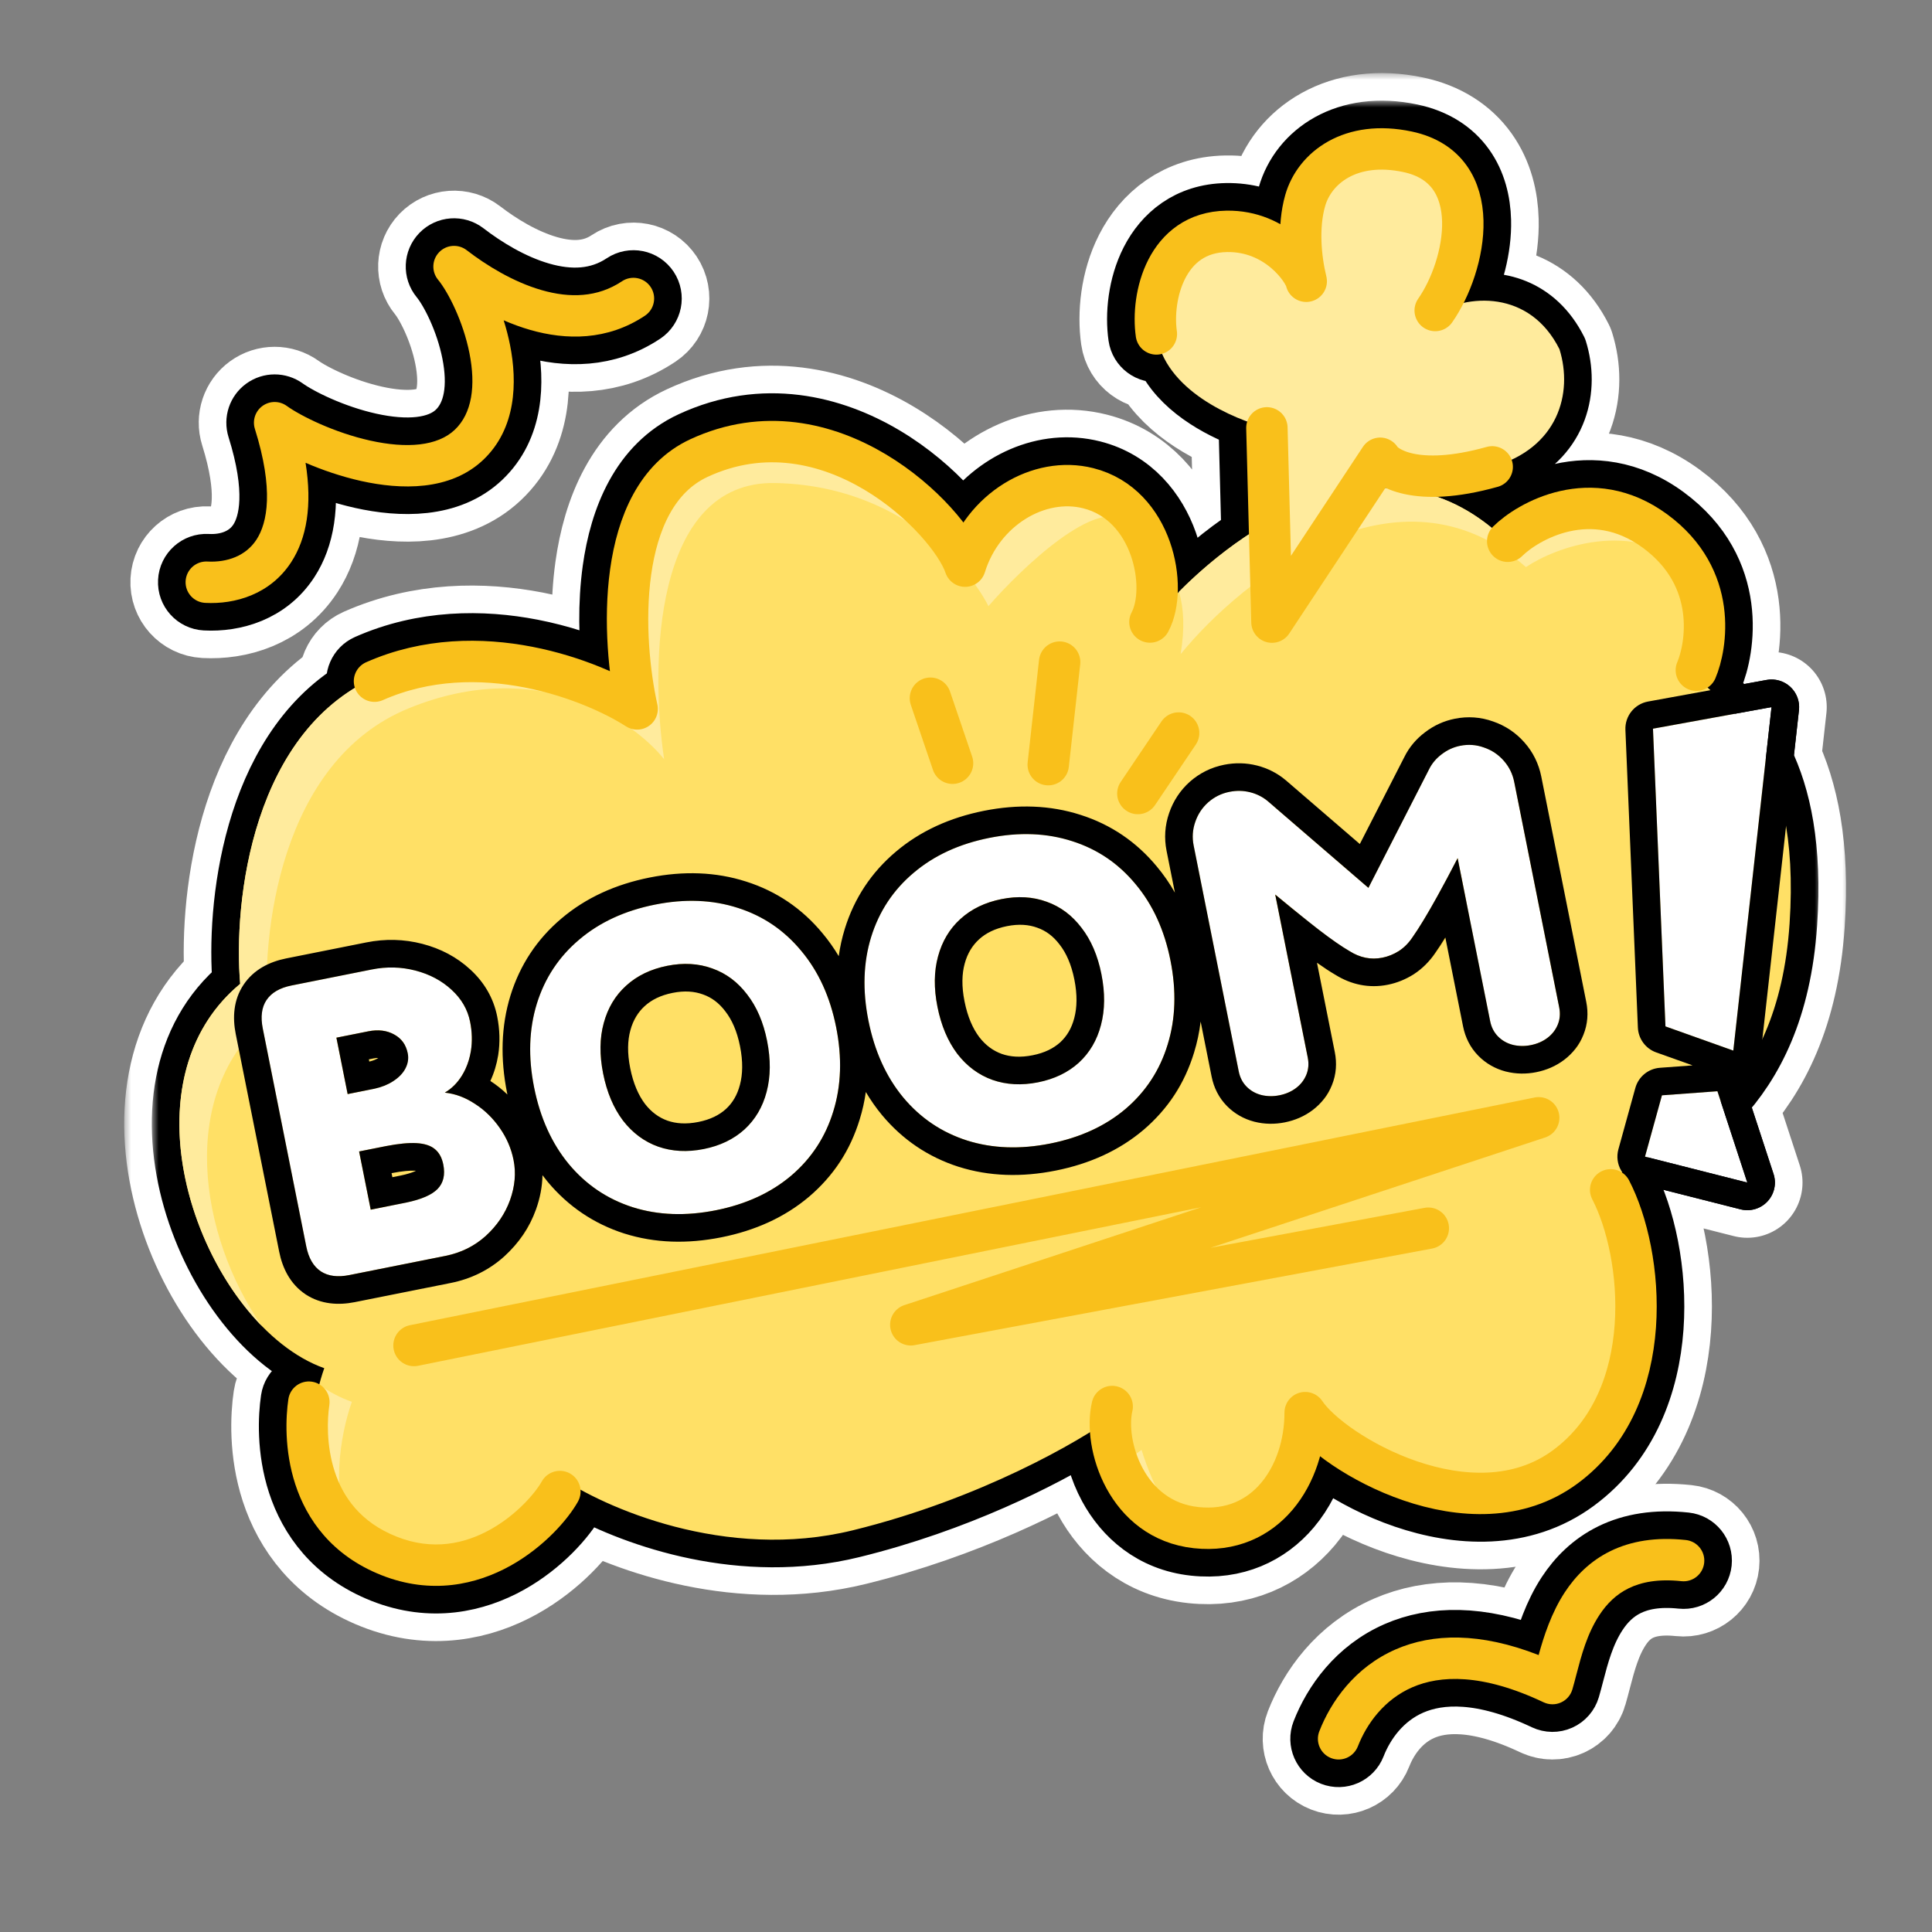 <svg width="140" height="140" viewBox="0 0 140 140" fill="none" xmlns="http://www.w3.org/2000/svg">
<rect x="0" y="0" width="140" height="140" fill="#808080" stroke="none"/>
<mask id="path-1-outside-1_3614_584" maskUnits="userSpaceOnUse" x="9" y="5.294" width="125" height="127" fill="black">
<rect fill="white" x="9" y="5.294" width="125" height="127"/>
<path fill-rule="evenodd" clip-rule="evenodd" d="M84.008 25.683C84.076 25.673 84.143 25.658 84.208 25.64C85.323 28.179 88.195 29.739 90.376 30.547C90.325 30.703 90.3 30.871 90.305 31.044L90.504 38.713C88.532 40.006 86.771 41.521 85.344 42.971C85.394 41.751 85.192 40.445 84.769 39.247C83.96 36.956 82.202 34.676 79.233 33.925C75.691 33.029 71.947 34.746 69.814 37.864C69.531 37.495 69.22 37.125 68.888 36.76C67.675 35.426 66.072 34.043 64.183 32.917C60.403 30.664 55.324 29.368 50.011 31.836C46.254 33.581 44.73 37.528 44.212 41.252C43.862 43.766 43.936 46.385 44.197 48.635C42.613 47.934 40.687 47.278 38.568 46.867C34.95 46.166 30.662 46.16 26.53 47.989C25.813 48.306 25.468 49.117 25.717 49.845C18.048 54.512 16.934 65.842 17.405 71.293C8.179 78.952 15.023 96.132 23.497 99.144C23.372 99.5 23.251 99.891 23.139 100.311C22.979 100.217 22.798 100.151 22.602 100.122C21.783 100 21.019 100.565 20.897 101.384C20.708 102.652 20.588 105.071 21.399 107.558C22.229 110.102 24.042 112.715 27.639 114.142C31.264 115.579 34.531 114.828 36.993 113.455C39.404 112.112 41.14 110.127 41.878 108.818C42.032 108.544 42.091 108.242 42.065 107.951C46.103 110.166 53.801 112.853 61.792 110.893C69.387 109.03 75.635 105.86 78.983 103.786C79.078 105.114 79.474 106.55 80.173 107.841C81.323 109.962 83.39 111.851 86.513 112.189C89.564 112.519 92.022 111.347 93.671 109.397C94.608 108.289 95.269 106.952 95.658 105.527C95.944 105.745 96.244 105.961 96.554 106.17C97.986 107.136 99.765 108.065 101.71 108.73C105.556 110.044 110.369 110.417 114.317 107.501C118.168 104.657 119.704 100.298 119.997 96.206C120.29 92.132 119.376 88.082 118.045 85.528C117.917 85.283 117.732 85.088 117.514 84.951C117.749 84.816 117.993 84.677 118.244 84.534C118.617 84.323 119.007 84.101 119.407 83.866L126.617 85.694L124.691 79.809C127.182 77.133 129.258 73.2 129.679 66.941C130.055 61.359 129.212 57.654 127.948 55.052L128.372 51.239L125.698 51.726C125.02 50.973 124.341 50.364 123.738 49.825C123.981 49.669 124.181 49.44 124.304 49.154C125.162 47.142 126.25 41.261 120.816 37.271C118.106 35.281 115.336 35.066 113.058 35.582C110.843 36.084 109.087 37.273 108.197 38.157C108.165 38.189 108.134 38.222 108.106 38.256C106.814 37.198 105.485 36.465 104.143 36.002C105.37 35.97 106.824 35.755 108.535 35.275C109.332 35.051 109.798 34.223 109.574 33.426C109.563 33.388 109.551 33.351 109.538 33.314C113.121 31.646 113.894 28.158 113.005 25.303C111.399 22.098 108.482 21.428 106.067 21.944C106.935 20.218 107.552 18.038 107.499 15.972C107.464 14.607 107.133 13.19 106.278 11.992C105.404 10.768 104.076 9.908 102.312 9.533C97.505 8.511 94.053 10.899 93.135 14.123C92.939 14.811 92.828 15.53 92.78 16.247C91.73 15.658 90.421 15.24 88.869 15.265C86.017 15.312 84.191 16.904 83.213 18.816C82.277 20.647 82.079 22.809 82.31 24.411C82.427 25.231 83.188 25.8 84.008 25.683ZM100.428 35.364L100.387 35.364L100.396 35.35L100.428 35.364Z"/>
<path d="M33.818 18.129C33.213 17.663 32.355 17.725 31.824 18.273C31.293 18.822 31.259 19.682 31.744 20.271C32.468 21.149 33.559 23.276 34.019 25.595C34.486 27.95 34.208 29.957 32.951 31.147C31.705 32.328 29.481 32.518 26.818 31.925C24.241 31.352 21.824 30.163 20.776 29.412C20.252 29.035 19.546 29.037 19.023 29.415C18.5 29.793 18.277 30.463 18.47 31.079C19.85 35.482 19.381 37.881 18.586 39.102C17.814 40.285 16.46 40.767 15.027 40.691C14.2 40.648 13.494 41.283 13.45 42.111C13.407 42.938 14.042 43.644 14.87 43.687C17.007 43.8 19.568 43.089 21.099 40.74C22.227 39.008 22.636 36.626 22.142 33.536C23.356 34.059 24.744 34.537 26.166 34.854C29.017 35.489 32.609 35.603 35.014 33.325C37.409 31.057 37.495 27.703 36.961 25.011C36.84 24.4 36.682 23.796 36.498 23.21C37.117 23.479 37.762 23.717 38.425 23.908C41.009 24.65 44.003 24.699 46.734 22.878C47.423 22.419 47.609 21.488 47.15 20.798C46.69 20.109 45.759 19.923 45.07 20.382C43.3 21.562 41.294 21.611 39.253 21.024C37.191 20.432 35.236 19.223 33.818 18.129Z"/>
<path d="M113.94 122.421C114.039 122.083 114.133 121.724 114.23 121.35C114.591 119.967 115.002 118.394 115.903 117.024C116.442 116.204 117.122 115.53 118.021 115.091C118.918 114.653 120.137 114.396 121.841 114.578C122.665 114.666 123.404 114.069 123.492 113.246C123.579 112.422 122.983 111.683 122.159 111.595C119.992 111.364 118.189 111.67 116.704 112.395C115.222 113.119 114.163 114.209 113.396 115.376C112.421 116.859 111.861 118.593 111.496 119.932C107.246 118.271 103.815 118.354 101.143 119.517C98.174 120.809 96.442 123.305 95.603 125.455C95.302 126.226 95.683 127.096 96.455 127.397C97.226 127.699 98.096 127.317 98.397 126.545C99.037 124.907 100.305 123.153 102.34 122.267C104.337 121.399 107.377 121.233 111.858 123.356C112.255 123.543 112.714 123.548 113.114 123.368C113.515 123.189 113.816 122.843 113.94 122.421Z"/>
</mask>
<path fill-rule="evenodd" clip-rule="evenodd" d="M84.008 25.683C84.076 25.673 84.143 25.658 84.208 25.64C85.323 28.179 88.195 29.739 90.376 30.547C90.325 30.703 90.3 30.871 90.305 31.044L90.504 38.713C88.532 40.006 86.771 41.521 85.344 42.971C85.394 41.751 85.192 40.445 84.769 39.247C83.96 36.956 82.202 34.676 79.233 33.925C75.691 33.029 71.947 34.746 69.814 37.864C69.531 37.495 69.22 37.125 68.888 36.76C67.675 35.426 66.072 34.043 64.183 32.917C60.403 30.664 55.324 29.368 50.011 31.836C46.254 33.581 44.73 37.528 44.212 41.252C43.862 43.766 43.936 46.385 44.197 48.635C42.613 47.934 40.687 47.278 38.568 46.867C34.95 46.166 30.662 46.16 26.53 47.989C25.813 48.306 25.468 49.117 25.717 49.845C18.048 54.512 16.934 65.842 17.405 71.293C8.179 78.952 15.023 96.132 23.497 99.144C23.372 99.5 23.251 99.891 23.139 100.311C22.979 100.217 22.798 100.151 22.602 100.122C21.783 100 21.019 100.565 20.897 101.384C20.708 102.652 20.588 105.071 21.399 107.558C22.229 110.102 24.042 112.715 27.639 114.142C31.264 115.579 34.531 114.828 36.993 113.455C39.404 112.112 41.14 110.127 41.878 108.818C42.032 108.544 42.091 108.242 42.065 107.951C46.103 110.166 53.801 112.853 61.792 110.893C69.387 109.03 75.635 105.86 78.983 103.786C79.078 105.114 79.474 106.55 80.173 107.841C81.323 109.962 83.39 111.851 86.513 112.189C89.564 112.519 92.022 111.347 93.671 109.397C94.608 108.289 95.269 106.952 95.658 105.527C95.944 105.745 96.244 105.961 96.554 106.17C97.986 107.136 99.765 108.065 101.71 108.73C105.556 110.044 110.369 110.417 114.317 107.501C118.168 104.657 119.704 100.298 119.997 96.206C120.29 92.132 119.376 88.082 118.045 85.528C117.917 85.283 117.732 85.088 117.514 84.951C117.749 84.816 117.993 84.677 118.244 84.534C118.617 84.323 119.007 84.101 119.407 83.866L126.617 85.694L124.691 79.809C127.182 77.133 129.258 73.2 129.679 66.941C130.055 61.359 129.212 57.654 127.948 55.052L128.372 51.239L125.698 51.726C125.02 50.973 124.341 50.364 123.738 49.825C123.981 49.669 124.181 49.44 124.304 49.154C125.162 47.142 126.25 41.261 120.816 37.271C118.106 35.281 115.336 35.066 113.058 35.582C110.843 36.084 109.087 37.273 108.197 38.157C108.165 38.189 108.134 38.222 108.106 38.256C106.814 37.198 105.485 36.465 104.143 36.002C105.37 35.97 106.824 35.755 108.535 35.275C109.332 35.051 109.798 34.223 109.574 33.426C109.563 33.388 109.551 33.351 109.538 33.314C113.121 31.646 113.894 28.158 113.005 25.303C111.399 22.098 108.482 21.428 106.067 21.944C106.935 20.218 107.552 18.038 107.499 15.972C107.464 14.607 107.133 13.19 106.278 11.992C105.404 10.768 104.076 9.908 102.312 9.533C97.505 8.511 94.053 10.899 93.135 14.123C92.939 14.811 92.828 15.53 92.78 16.247C91.73 15.658 90.421 15.24 88.869 15.265C86.017 15.312 84.191 16.904 83.213 18.816C82.277 20.647 82.079 22.809 82.31 24.411C82.427 25.231 83.188 25.8 84.008 25.683ZM100.428 35.364L100.387 35.364L100.396 35.35L100.428 35.364Z" fill="black"/>
<path d="M33.818 18.129C33.213 17.663 32.355 17.725 31.824 18.273C31.293 18.822 31.259 19.682 31.744 20.271C32.468 21.149 33.559 23.276 34.019 25.595C34.486 27.95 34.208 29.957 32.951 31.147C31.705 32.328 29.481 32.518 26.818 31.925C24.241 31.352 21.824 30.163 20.776 29.412C20.252 29.035 19.546 29.037 19.023 29.415C18.5 29.793 18.277 30.463 18.47 31.079C19.85 35.482 19.381 37.881 18.586 39.102C17.814 40.285 16.46 40.767 15.027 40.691C14.2 40.648 13.494 41.283 13.45 42.111C13.407 42.938 14.042 43.644 14.87 43.687C17.007 43.8 19.568 43.089 21.099 40.74C22.227 39.008 22.636 36.626 22.142 33.536C23.356 34.059 24.744 34.537 26.166 34.854C29.017 35.489 32.609 35.603 35.014 33.325C37.409 31.057 37.495 27.703 36.961 25.011C36.84 24.4 36.682 23.796 36.498 23.21C37.117 23.479 37.762 23.717 38.425 23.908C41.009 24.65 44.003 24.699 46.734 22.878C47.423 22.419 47.609 21.488 47.15 20.798C46.69 20.109 45.759 19.923 45.07 20.382C43.3 21.562 41.294 21.611 39.253 21.024C37.191 20.432 35.236 19.223 33.818 18.129Z" fill="black"/>
<path d="M113.94 122.421C114.039 122.083 114.133 121.724 114.23 121.35C114.591 119.967 115.002 118.394 115.903 117.024C116.442 116.204 117.122 115.53 118.021 115.091C118.918 114.653 120.137 114.396 121.841 114.578C122.665 114.666 123.404 114.069 123.492 113.246C123.579 112.422 122.983 111.683 122.159 111.595C119.992 111.364 118.189 111.67 116.704 112.395C115.222 113.119 114.163 114.209 113.396 115.376C112.421 116.859 111.861 118.593 111.496 119.932C107.246 118.271 103.815 118.354 101.143 119.517C98.174 120.809 96.442 123.305 95.603 125.455C95.302 126.226 95.683 127.096 96.455 127.397C97.226 127.699 98.096 127.317 98.397 126.545C99.037 124.907 100.305 123.153 102.34 122.267C104.337 121.399 107.377 121.233 111.858 123.356C112.255 123.543 112.714 123.548 113.114 123.368C113.515 123.189 113.816 122.843 113.94 122.421Z" fill="black"/>
<path fill-rule="evenodd" clip-rule="evenodd" d="M84.008 25.683C84.076 25.673 84.143 25.658 84.208 25.64C85.323 28.179 88.195 29.739 90.376 30.547C90.325 30.703 90.3 30.871 90.305 31.044L90.504 38.713C88.532 40.006 86.771 41.521 85.344 42.971C85.394 41.751 85.192 40.445 84.769 39.247C83.96 36.956 82.202 34.676 79.233 33.925C75.691 33.029 71.947 34.746 69.814 37.864C69.531 37.495 69.22 37.125 68.888 36.76C67.675 35.426 66.072 34.043 64.183 32.917C60.403 30.664 55.324 29.368 50.011 31.836C46.254 33.581 44.73 37.528 44.212 41.252C43.862 43.766 43.936 46.385 44.197 48.635C42.613 47.934 40.687 47.278 38.568 46.867C34.95 46.166 30.662 46.16 26.53 47.989C25.813 48.306 25.468 49.117 25.717 49.845C18.048 54.512 16.934 65.842 17.405 71.293C8.179 78.952 15.023 96.132 23.497 99.144C23.372 99.5 23.251 99.891 23.139 100.311C22.979 100.217 22.798 100.151 22.602 100.122C21.783 100 21.019 100.565 20.897 101.384C20.708 102.652 20.588 105.071 21.399 107.558C22.229 110.102 24.042 112.715 27.639 114.142C31.264 115.579 34.531 114.828 36.993 113.455C39.404 112.112 41.14 110.127 41.878 108.818C42.032 108.544 42.091 108.242 42.065 107.951C46.103 110.166 53.801 112.853 61.792 110.893C69.387 109.03 75.635 105.86 78.983 103.786C79.078 105.114 79.474 106.55 80.173 107.841C81.323 109.962 83.39 111.851 86.513 112.189C89.564 112.519 92.022 111.347 93.671 109.397C94.608 108.289 95.269 106.952 95.658 105.527C95.944 105.745 96.244 105.961 96.554 106.17C97.986 107.136 99.765 108.065 101.71 108.73C105.556 110.044 110.369 110.417 114.317 107.501C118.168 104.657 119.704 100.298 119.997 96.206C120.29 92.132 119.376 88.082 118.045 85.528C117.917 85.283 117.732 85.088 117.514 84.951C117.749 84.816 117.993 84.677 118.244 84.534C118.617 84.323 119.007 84.101 119.407 83.866L126.617 85.694L124.691 79.809C127.182 77.133 129.258 73.2 129.679 66.941C130.055 61.359 129.212 57.654 127.948 55.052L128.372 51.239L125.698 51.726C125.02 50.973 124.341 50.364 123.738 49.825C123.981 49.669 124.181 49.44 124.304 49.154C125.162 47.142 126.25 41.261 120.816 37.271C118.106 35.281 115.336 35.066 113.058 35.582C110.843 36.084 109.087 37.273 108.197 38.157C108.165 38.189 108.134 38.222 108.106 38.256C106.814 37.198 105.485 36.465 104.143 36.002C105.37 35.97 106.824 35.755 108.535 35.275C109.332 35.051 109.798 34.223 109.574 33.426C109.563 33.388 109.551 33.351 109.538 33.314C113.121 31.646 113.894 28.158 113.005 25.303C111.399 22.098 108.482 21.428 106.067 21.944C106.935 20.218 107.552 18.038 107.499 15.972C107.464 14.607 107.133 13.19 106.278 11.992C105.404 10.768 104.076 9.908 102.312 9.533C97.505 8.511 94.053 10.899 93.135 14.123C92.939 14.811 92.828 15.53 92.78 16.247C91.73 15.658 90.421 15.24 88.869 15.265C86.017 15.312 84.191 16.904 83.213 18.816C82.277 20.647 82.079 22.809 82.31 24.411C82.427 25.231 83.188 25.8 84.008 25.683ZM100.428 35.364L100.387 35.364L100.396 35.35L100.428 35.364Z" stroke="white" stroke-width="8" stroke-linecap="round" stroke-linejoin="round" mask="url(#path-1-outside-1_3614_584)"/>
<path d="M33.818 18.129C33.213 17.663 32.355 17.725 31.824 18.273C31.293 18.822 31.259 19.682 31.744 20.271C32.468 21.149 33.559 23.276 34.019 25.595C34.486 27.95 34.208 29.957 32.951 31.147C31.705 32.328 29.481 32.518 26.818 31.925C24.241 31.352 21.824 30.163 20.776 29.412C20.252 29.035 19.546 29.037 19.023 29.415C18.5 29.793 18.277 30.463 18.47 31.079C19.85 35.482 19.381 37.881 18.586 39.102C17.814 40.285 16.46 40.767 15.027 40.691C14.2 40.648 13.494 41.283 13.45 42.111C13.407 42.938 14.042 43.644 14.87 43.687C17.007 43.8 19.568 43.089 21.099 40.74C22.227 39.008 22.636 36.626 22.142 33.536C23.356 34.059 24.744 34.537 26.166 34.854C29.017 35.489 32.609 35.603 35.014 33.325C37.409 31.057 37.495 27.703 36.961 25.011C36.84 24.4 36.682 23.796 36.498 23.21C37.117 23.479 37.762 23.717 38.425 23.908C41.009 24.65 44.003 24.699 46.734 22.878C47.423 22.419 47.609 21.488 47.15 20.798C46.69 20.109 45.759 19.923 45.07 20.382C43.3 21.562 41.294 21.611 39.253 21.024C37.191 20.432 35.236 19.223 33.818 18.129Z" stroke="white" stroke-width="8" stroke-linecap="round" stroke-linejoin="round" mask="url(#path-1-outside-1_3614_584)"/>
<path d="M113.94 122.421C114.039 122.083 114.133 121.724 114.23 121.35C114.591 119.967 115.002 118.394 115.903 117.024C116.442 116.204 117.122 115.53 118.021 115.091C118.918 114.653 120.137 114.396 121.841 114.578C122.665 114.666 123.404 114.069 123.492 113.246C123.579 112.422 122.983 111.683 122.159 111.595C119.992 111.364 118.189 111.67 116.704 112.395C115.222 113.119 114.163 114.209 113.396 115.376C112.421 116.859 111.861 118.593 111.496 119.932C107.246 118.271 103.815 118.354 101.143 119.517C98.174 120.809 96.442 123.305 95.603 125.455C95.302 126.226 95.683 127.096 96.455 127.397C97.226 127.699 98.096 127.317 98.397 126.545C99.037 124.907 100.305 123.153 102.34 122.267C104.337 121.399 107.377 121.233 111.858 123.356C112.255 123.543 112.714 123.548 113.114 123.368C113.515 123.189 113.816 122.843 113.94 122.421Z" stroke="white" stroke-width="8" stroke-linecap="round" stroke-linejoin="round" mask="url(#path-1-outside-1_3614_584)"/>
<mask id="path-2-outside-2_3614_584" maskUnits="userSpaceOnUse" x="11" y="7.294" width="121" height="123" fill="black">
<rect fill="white" x="11" y="7.294" width="121" height="123"/>
<path fill-rule="evenodd" clip-rule="evenodd" d="M84.008 25.683C84.076 25.673 84.143 25.658 84.208 25.64C85.323 28.179 88.195 29.739 90.376 30.547C90.325 30.703 90.3 30.871 90.305 31.044L90.504 38.713C88.532 40.006 86.771 41.521 85.344 42.971C85.394 41.751 85.192 40.445 84.769 39.247C83.96 36.956 82.202 34.676 79.233 33.925C75.691 33.029 71.947 34.746 69.814 37.864C69.531 37.495 69.22 37.125 68.888 36.76C67.675 35.426 66.072 34.043 64.183 32.917C60.403 30.664 55.324 29.368 50.011 31.836C46.254 33.581 44.73 37.528 44.212 41.252C43.862 43.766 43.936 46.385 44.197 48.635C42.613 47.934 40.687 47.278 38.568 46.867C34.95 46.166 30.662 46.16 26.53 47.989C25.813 48.306 25.468 49.117 25.717 49.845C18.048 54.512 16.934 65.842 17.405 71.293C8.179 78.952 15.023 96.132 23.497 99.144C23.372 99.5 23.251 99.891 23.139 100.311C22.979 100.217 22.798 100.151 22.602 100.122C21.783 100 21.019 100.565 20.897 101.384C20.708 102.652 20.588 105.071 21.399 107.558C22.229 110.102 24.042 112.715 27.639 114.142C31.264 115.579 34.531 114.828 36.993 113.455C39.404 112.112 41.14 110.127 41.878 108.818C42.032 108.544 42.091 108.242 42.065 107.951C46.103 110.166 53.801 112.853 61.792 110.893C69.387 109.03 75.635 105.86 78.983 103.786C79.078 105.114 79.474 106.55 80.173 107.841C81.323 109.962 83.39 111.851 86.513 112.189C89.564 112.519 92.022 111.347 93.671 109.397C94.608 108.289 95.269 106.952 95.658 105.527C95.944 105.745 96.244 105.961 96.554 106.17C97.986 107.136 99.765 108.065 101.71 108.73C105.556 110.044 110.369 110.417 114.317 107.501C118.168 104.657 119.704 100.298 119.997 96.206C120.29 92.132 119.376 88.082 118.045 85.528C117.917 85.283 117.732 85.088 117.514 84.951C117.749 84.816 117.993 84.677 118.244 84.534C118.617 84.323 119.007 84.101 119.407 83.866L126.617 85.694L124.691 79.809C127.182 77.133 129.258 73.2 129.679 66.941C130.055 61.359 129.212 57.654 127.948 55.052L128.372 51.239L125.698 51.726C125.02 50.973 124.341 50.364 123.738 49.825C123.981 49.669 124.181 49.44 124.304 49.154C125.162 47.142 126.25 41.261 120.816 37.271C118.106 35.281 115.336 35.066 113.058 35.582C110.843 36.084 109.087 37.273 108.197 38.157C108.165 38.189 108.134 38.222 108.106 38.256C106.814 37.198 105.485 36.465 104.143 36.002C105.37 35.97 106.824 35.755 108.535 35.275C109.332 35.051 109.798 34.223 109.574 33.426C109.563 33.388 109.551 33.351 109.538 33.314C113.121 31.646 113.894 28.158 113.005 25.303C111.399 22.098 108.482 21.428 106.067 21.944C106.935 20.218 107.552 18.038 107.499 15.972C107.464 14.607 107.133 13.19 106.278 11.992C105.404 10.768 104.076 9.908 102.312 9.533C97.505 8.511 94.053 10.899 93.135 14.123C92.939 14.811 92.828 15.53 92.78 16.247C91.73 15.658 90.421 15.24 88.869 15.265C86.017 15.312 84.191 16.904 83.213 18.816C82.277 20.647 82.079 22.809 82.31 24.411C82.427 25.231 83.188 25.8 84.008 25.683ZM100.428 35.364L100.387 35.364L100.396 35.35L100.428 35.364Z"/>
<path d="M33.818 18.129C33.213 17.663 32.355 17.725 31.824 18.273C31.293 18.822 31.259 19.682 31.744 20.271C32.468 21.149 33.559 23.276 34.019 25.595C34.486 27.95 34.208 29.957 32.951 31.147C31.705 32.328 29.481 32.518 26.818 31.925C24.241 31.352 21.824 30.163 20.776 29.412C20.252 29.035 19.546 29.037 19.023 29.415C18.5 29.793 18.277 30.463 18.47 31.079C19.85 35.482 19.381 37.881 18.586 39.102C17.814 40.285 16.46 40.767 15.027 40.691C14.2 40.648 13.494 41.283 13.45 42.111C13.407 42.938 14.042 43.644 14.87 43.687C17.007 43.8 19.568 43.089 21.099 40.74C22.227 39.008 22.636 36.626 22.142 33.536C23.356 34.059 24.744 34.537 26.166 34.854C29.017 35.489 32.609 35.603 35.014 33.325C37.409 31.057 37.495 27.703 36.961 25.011C36.84 24.4 36.682 23.796 36.498 23.21C37.117 23.479 37.762 23.717 38.425 23.908C41.009 24.65 44.003 24.699 46.734 22.878C47.423 22.419 47.609 21.488 47.15 20.798C46.69 20.109 45.759 19.923 45.07 20.382C43.3 21.562 41.294 21.611 39.253 21.024C37.191 20.432 35.236 19.223 33.818 18.129Z"/>
<path d="M113.94 122.421C114.039 122.083 114.133 121.724 114.23 121.35C114.591 119.967 115.002 118.394 115.903 117.024C116.442 116.204 117.122 115.53 118.021 115.091C118.918 114.653 120.137 114.396 121.841 114.578C122.665 114.666 123.404 114.069 123.492 113.246C123.579 112.422 122.983 111.683 122.159 111.595C119.992 111.364 118.189 111.67 116.704 112.395C115.222 113.119 114.163 114.209 113.396 115.376C112.421 116.859 111.861 118.593 111.496 119.932C107.246 118.271 103.815 118.354 101.143 119.517C98.174 120.809 96.442 123.305 95.603 125.455C95.302 126.226 95.683 127.096 96.455 127.397C97.226 127.699 98.096 127.317 98.397 126.545C99.037 124.907 100.305 123.153 102.34 122.267C104.337 121.399 107.377 121.233 111.858 123.356C112.255 123.543 112.714 123.548 113.114 123.368C113.515 123.189 113.816 122.843 113.94 122.421Z"/>
</mask>
<path fill-rule="evenodd" clip-rule="evenodd" d="M84.008 25.683C84.076 25.673 84.143 25.658 84.208 25.64C85.323 28.179 88.195 29.739 90.376 30.547C90.325 30.703 90.3 30.871 90.305 31.044L90.504 38.713C88.532 40.006 86.771 41.521 85.344 42.971C85.394 41.751 85.192 40.445 84.769 39.247C83.96 36.956 82.202 34.676 79.233 33.925C75.691 33.029 71.947 34.746 69.814 37.864C69.531 37.495 69.22 37.125 68.888 36.76C67.675 35.426 66.072 34.043 64.183 32.917C60.403 30.664 55.324 29.368 50.011 31.836C46.254 33.581 44.73 37.528 44.212 41.252C43.862 43.766 43.936 46.385 44.197 48.635C42.613 47.934 40.687 47.278 38.568 46.867C34.95 46.166 30.662 46.16 26.53 47.989C25.813 48.306 25.468 49.117 25.717 49.845C18.048 54.512 16.934 65.842 17.405 71.293C8.179 78.952 15.023 96.132 23.497 99.144C23.372 99.5 23.251 99.891 23.139 100.311C22.979 100.217 22.798 100.151 22.602 100.122C21.783 100 21.019 100.565 20.897 101.384C20.708 102.652 20.588 105.071 21.399 107.558C22.229 110.102 24.042 112.715 27.639 114.142C31.264 115.579 34.531 114.828 36.993 113.455C39.404 112.112 41.14 110.127 41.878 108.818C42.032 108.544 42.091 108.242 42.065 107.951C46.103 110.166 53.801 112.853 61.792 110.893C69.387 109.03 75.635 105.86 78.983 103.786C79.078 105.114 79.474 106.55 80.173 107.841C81.323 109.962 83.39 111.851 86.513 112.189C89.564 112.519 92.022 111.347 93.671 109.397C94.608 108.289 95.269 106.952 95.658 105.527C95.944 105.745 96.244 105.961 96.554 106.17C97.986 107.136 99.765 108.065 101.71 108.73C105.556 110.044 110.369 110.417 114.317 107.501C118.168 104.657 119.704 100.298 119.997 96.206C120.29 92.132 119.376 88.082 118.045 85.528C117.917 85.283 117.732 85.088 117.514 84.951C117.749 84.816 117.993 84.677 118.244 84.534C118.617 84.323 119.007 84.101 119.407 83.866L126.617 85.694L124.691 79.809C127.182 77.133 129.258 73.2 129.679 66.941C130.055 61.359 129.212 57.654 127.948 55.052L128.372 51.239L125.698 51.726C125.02 50.973 124.341 50.364 123.738 49.825C123.981 49.669 124.181 49.44 124.304 49.154C125.162 47.142 126.25 41.261 120.816 37.271C118.106 35.281 115.336 35.066 113.058 35.582C110.843 36.084 109.087 37.273 108.197 38.157C108.165 38.189 108.134 38.222 108.106 38.256C106.814 37.198 105.485 36.465 104.143 36.002C105.37 35.97 106.824 35.755 108.535 35.275C109.332 35.051 109.798 34.223 109.574 33.426C109.563 33.388 109.551 33.351 109.538 33.314C113.121 31.646 113.894 28.158 113.005 25.303C111.399 22.098 108.482 21.428 106.067 21.944C106.935 20.218 107.552 18.038 107.499 15.972C107.464 14.607 107.133 13.19 106.278 11.992C105.404 10.768 104.076 9.908 102.312 9.533C97.505 8.511 94.053 10.899 93.135 14.123C92.939 14.811 92.828 15.53 92.78 16.247C91.73 15.658 90.421 15.24 88.869 15.265C86.017 15.312 84.191 16.904 83.213 18.816C82.277 20.647 82.079 22.809 82.31 24.411C82.427 25.231 83.188 25.8 84.008 25.683ZM100.428 35.364L100.387 35.364L100.396 35.35L100.428 35.364Z" stroke="black" stroke-width="4" stroke-linecap="round" stroke-linejoin="round" mask="url(#path-2-outside-2_3614_584)"/>
<path d="M33.818 18.129C33.213 17.663 32.355 17.725 31.824 18.273C31.293 18.822 31.259 19.682 31.744 20.271C32.468 21.149 33.559 23.276 34.019 25.595C34.486 27.95 34.208 29.957 32.951 31.147C31.705 32.328 29.481 32.518 26.818 31.925C24.241 31.352 21.824 30.163 20.776 29.412C20.252 29.035 19.546 29.037 19.023 29.415C18.5 29.793 18.277 30.463 18.47 31.079C19.85 35.482 19.381 37.881 18.586 39.102C17.814 40.285 16.46 40.767 15.027 40.691C14.2 40.648 13.494 41.283 13.45 42.111C13.407 42.938 14.042 43.644 14.87 43.687C17.007 43.8 19.568 43.089 21.099 40.74C22.227 39.008 22.636 36.626 22.142 33.536C23.356 34.059 24.744 34.537 26.166 34.854C29.017 35.489 32.609 35.603 35.014 33.325C37.409 31.057 37.495 27.703 36.961 25.011C36.84 24.4 36.682 23.796 36.498 23.21C37.117 23.479 37.762 23.717 38.425 23.908C41.009 24.65 44.003 24.699 46.734 22.878C47.423 22.419 47.609 21.488 47.15 20.798C46.69 20.109 45.759 19.923 45.07 20.382C43.3 21.562 41.294 21.611 39.253 21.024C37.191 20.432 35.236 19.223 33.818 18.129Z" stroke="black" stroke-width="4" stroke-linecap="round" stroke-linejoin="round" mask="url(#path-2-outside-2_3614_584)"/>
<path d="M113.94 122.421C114.039 122.083 114.133 121.724 114.23 121.35C114.591 119.967 115.002 118.394 115.903 117.024C116.442 116.204 117.122 115.53 118.021 115.091C118.918 114.653 120.137 114.396 121.841 114.578C122.665 114.666 123.404 114.069 123.492 113.246C123.579 112.422 122.983 111.683 122.159 111.595C119.992 111.364 118.189 111.67 116.704 112.395C115.222 113.119 114.163 114.209 113.396 115.376C112.421 116.859 111.861 118.593 111.496 119.932C107.246 118.271 103.815 118.354 101.143 119.517C98.174 120.809 96.442 123.305 95.603 125.455C95.302 126.226 95.683 127.096 96.455 127.397C97.226 127.699 98.096 127.317 98.397 126.545C99.037 124.907 100.305 123.153 102.34 122.267C104.337 121.399 107.377 121.233 111.858 123.356C112.255 123.543 112.714 123.548 113.114 123.368C113.515 123.189 113.816 122.843 113.94 122.421Z" stroke="black" stroke-width="4" stroke-linecap="round" stroke-linejoin="round" mask="url(#path-2-outside-2_3614_584)"/>
<path fill-rule="evenodd" clip-rule="evenodd" d="M31.824 18.273C32.355 17.725 33.213 17.663 33.818 18.129C35.236 19.223 37.191 20.432 39.253 21.024C41.294 21.611 43.3 21.562 45.07 20.382C45.759 19.923 46.69 20.109 47.15 20.798C47.609 21.488 47.423 22.419 46.734 22.878C44.003 24.699 41.009 24.65 38.425 23.908C37.762 23.718 37.117 23.479 36.498 23.21C36.682 23.796 36.84 24.4 36.961 25.011C37.495 27.703 37.409 31.058 35.014 33.325C32.609 35.603 29.017 35.489 26.166 34.854C24.744 34.537 23.356 34.059 22.142 33.536C22.636 36.626 22.227 39.008 21.099 40.74C19.568 43.089 17.007 43.8 14.87 43.687C14.042 43.644 13.407 42.938 13.45 42.111C13.494 41.283 14.2 40.648 15.027 40.691C16.46 40.767 17.814 40.286 18.586 39.102C19.381 37.881 19.85 35.482 18.47 31.079C18.277 30.463 18.5 29.793 19.023 29.415C19.546 29.037 20.252 29.035 20.776 29.412C21.824 30.163 24.241 31.352 26.818 31.925C29.481 32.518 31.705 32.328 32.951 31.147C34.208 29.957 34.486 27.95 34.019 25.595C33.559 23.276 32.468 21.149 31.744 20.271C31.259 19.682 31.293 18.822 31.824 18.273Z" fill="#F9C01B"/>
<path d="M17.405 71.293C8.179 78.952 15.023 96.132 23.497 99.144C22.119 103.06 21.234 111.328 28.719 113.069C36.204 114.81 39.671 109.733 40.469 106.977C43.733 109.225 52.566 113.156 61.792 110.893C71.018 108.63 78.256 104.438 80.722 102.625C81.665 105.744 84.552 111.764 88.555 110.893C92.559 110.023 94.72 105.018 95.3 102.625C97.766 105.599 104.7 110.632 112.707 106.977C120.714 103.321 118.945 90.948 117.059 85.218C121.193 82.752 128.827 79.612 129.679 66.941C130.531 54.27 125.11 51.275 122.716 48.881C123.804 46.923 124.892 42.136 120.54 38.655C116.189 35.173 110.749 37.204 108.573 38.655C99.347 30.474 88.048 39.453 83.551 44.965C84.416 39.774 82.271 37.808 79.681 35.434L79.634 35.391C77.545 33.476 72.091 38.655 69.625 41.483C68.175 38.582 63.054 32.736 54.177 32.562C45.299 32.388 45.111 45.835 46.126 52.58C43.878 49.752 37.031 45.052 27.631 48.881C18.232 52.711 16.897 65.418 17.405 71.293Z" fill="#FFE066"/>
<path d="M18.966 96.079C13.011 89.981 9.922 77.505 17.405 71.293C16.897 65.418 18.232 52.711 27.631 48.881C37.031 45.052 43.878 49.752 46.126 52.58C45.111 45.835 45.299 32.388 54.177 32.562C62.063 32.717 66.984 37.347 69.002 40.413C66.402 37.791 62.136 35.118 56.177 35.002C47.299 34.828 47.111 48.274 48.126 55.02C45.878 52.191 39.031 47.491 29.631 51.321C20.232 55.15 18.897 67.857 19.405 73.732C12.817 79.201 14.423 89.526 18.966 96.079Z" fill="#FFEB9D"/>
<path d="M23.128 100.354C22.238 103.752 22.009 108.936 25.538 111.631C23.931 108.407 24.612 104.098 25.497 101.583C24.688 101.296 23.895 100.879 23.128 100.354Z" fill="#FFEB9D"/>
<path d="M81.912 105.629C82.65 107.137 83.635 108.679 84.823 109.717C83.831 108.131 83.111 106.351 82.722 105.064C82.493 105.233 82.222 105.422 81.912 105.629Z" fill="#FFEB9D"/>
<path d="M127.078 53.513C126.388 52.454 125.637 51.62 124.921 50.918C124.853 51.063 124.785 51.197 124.716 51.321C125.006 51.61 125.34 51.909 125.702 52.232C126.13 52.615 126.598 53.033 127.078 53.513Z" fill="#FFEB9D"/>
<path d="M122.796 41.305C122.303 40.385 121.576 39.483 120.54 38.655C116.189 35.173 110.749 37.204 108.573 38.655C100.447 31.449 90.712 37.556 85.434 42.88C85.784 44.083 85.862 45.535 85.551 47.404C90.048 41.892 101.348 32.913 110.573 41.094C112.749 39.644 118.189 37.613 122.54 41.094C122.628 41.164 122.713 41.234 122.796 41.305Z" fill="#FFEB9D"/>
<path d="M82.776 38.895C82.022 37.579 80.901 36.552 79.681 35.434L79.634 35.391C77.595 33.521 72.347 38.414 69.805 41.279C70.65 42.257 71.256 43.185 71.625 43.923C74.091 41.094 79.545 35.916 81.634 37.83L81.681 37.873C82.058 38.219 82.426 38.556 82.776 38.895Z" fill="#FFEB9D"/>
<path d="M27.024 93.484C26.18 93.653 25.492 93.563 24.959 93.216C24.424 92.859 24.071 92.254 23.901 91.401L20.752 75.623C20.582 74.77 20.672 74.082 21.021 73.558C21.378 73.023 21.983 72.671 22.836 72.501L28.652 71.34C29.729 71.125 30.782 71.152 31.814 71.42C32.845 71.688 33.719 72.153 34.436 72.817C35.151 73.47 35.598 74.243 35.776 75.135C35.921 75.862 35.94 76.564 35.833 77.24C35.724 77.907 35.506 78.505 35.178 79.034C34.85 79.564 34.438 79.973 33.942 80.264C34.703 80.344 35.433 80.617 36.131 81.082C36.837 81.536 37.437 82.122 37.933 82.839C38.428 83.547 38.758 84.318 38.924 85.152C39.11 86.082 39.025 87.047 38.67 88.045C38.313 89.034 37.725 89.902 36.907 90.65C36.086 91.388 35.109 91.871 33.975 92.097L27.024 93.484ZM28.762 79.997C29.315 79.887 29.792 79.701 30.193 79.439C30.605 79.176 30.901 78.87 31.084 78.521C31.274 78.16 31.331 77.791 31.256 77.413C31.132 76.793 30.804 76.339 30.273 76.052C29.74 75.755 29.115 75.678 28.398 75.821L26.085 76.282L26.901 80.369L28.762 79.997ZM31.147 88.231C32.24 88.003 32.996 87.675 33.415 87.249C33.842 86.811 33.981 86.219 33.832 85.472C33.735 84.988 33.536 84.619 33.233 84.367C32.929 84.105 32.481 83.958 31.89 83.924C31.299 83.891 30.528 83.969 29.578 84.159L27.731 84.528L28.573 88.745L31.147 88.231Z" fill="#F9C01B"/>
<path d="M53.591 88.787C51.41 89.222 49.4 89.15 47.56 88.569C45.718 87.979 44.175 86.936 42.928 85.441C41.692 83.944 40.853 82.09 40.412 79.88C39.975 77.689 40.041 75.67 40.61 73.822C41.186 71.963 42.212 70.413 43.688 69.171C45.162 67.919 46.99 67.075 49.171 66.64C51.343 66.207 53.344 66.286 55.176 66.878C57.006 67.46 58.539 68.5 59.776 69.997C61.02 71.483 61.86 73.321 62.298 75.512C62.739 77.722 62.671 79.757 62.094 81.616C61.528 83.473 60.512 85.027 59.048 86.277C57.582 87.517 55.763 88.354 53.591 88.787ZM52.706 84.352C53.889 84.116 54.873 83.642 55.658 82.931C56.442 82.21 56.976 81.302 57.262 80.207C57.555 79.1 57.566 77.868 57.295 76.51C57.026 75.163 56.546 74.044 55.854 73.154C55.17 72.252 54.329 71.624 53.331 71.268C52.331 70.903 51.239 70.839 50.056 71.075C48.864 71.313 47.871 71.793 47.078 72.516C46.292 73.228 45.752 74.132 45.457 75.229C45.16 76.317 45.146 77.534 45.415 78.882C45.685 80.239 46.164 81.373 46.85 82.285C47.544 83.184 48.395 83.816 49.405 84.179C50.413 84.532 51.514 84.59 52.706 84.352Z" fill="#F9C01B"/>
<path d="M77.818 83.952C75.636 84.387 73.626 84.315 71.786 83.734C69.945 83.144 68.401 82.102 67.155 80.606C65.919 79.109 65.08 77.255 64.639 75.045C64.202 72.854 64.267 70.835 64.836 68.987C65.413 67.128 66.439 65.578 67.915 64.336C69.389 63.084 71.216 62.24 73.398 61.805C75.569 61.371 77.571 61.451 79.403 62.043C81.233 62.625 82.766 63.665 84.002 65.162C85.246 66.648 86.087 68.486 86.524 70.677C86.965 72.887 86.898 74.922 86.321 76.781C85.754 78.638 84.739 80.192 83.274 81.442C81.808 82.682 79.989 83.519 77.818 83.952ZM76.933 79.517C78.115 79.281 79.099 78.807 79.885 78.096C80.668 77.375 81.203 76.467 81.488 75.372C81.782 74.265 81.793 73.033 81.522 71.675C81.253 70.328 80.773 69.209 80.081 68.319C79.397 67.417 78.556 66.789 77.557 66.433C76.557 66.069 75.466 66.004 74.283 66.24C73.091 66.478 72.098 66.959 71.304 67.681C70.519 68.392 69.979 69.297 69.683 70.394C69.386 71.481 69.372 72.699 69.641 74.046C69.912 75.404 70.391 76.538 71.076 77.45C71.77 78.35 72.622 78.981 73.632 79.344C74.64 79.697 75.74 79.755 76.933 79.517Z" fill="#F9C01B"/>
<path d="M94.419 80.457C93.963 80.548 93.523 80.54 93.098 80.434C92.684 80.325 92.331 80.123 92.04 79.828C91.749 79.534 91.56 79.163 91.471 78.717L88.206 62.358C88.09 61.776 88.128 61.209 88.32 60.656C88.51 60.094 88.823 59.618 89.26 59.229C89.706 58.837 90.22 58.584 90.801 58.468C91.315 58.365 91.816 58.376 92.305 58.5C92.793 58.624 93.225 58.846 93.602 59.164L100.869 65.425L105.264 56.836C105.472 56.412 105.777 56.048 106.18 55.746C106.582 55.434 107.03 55.229 107.524 55.13C108.116 55.012 108.689 55.054 109.243 55.256C109.805 55.446 110.282 55.764 110.673 56.21C111.063 56.647 111.317 57.161 111.435 57.752L114.694 74.082C114.783 74.528 114.75 74.943 114.594 75.327C114.439 75.711 114.191 76.032 113.85 76.292C113.508 76.552 113.105 76.728 112.64 76.821C112.184 76.912 111.744 76.904 111.319 76.797C110.904 76.688 110.552 76.487 110.261 76.192C109.97 75.897 109.78 75.527 109.691 75.081L107.335 63.273C105.924 66.004 104.834 67.915 104.064 69.006C103.784 69.425 103.453 69.758 103.069 70.006C102.693 70.243 102.296 70.402 101.879 70.486C101.055 70.65 100.262 70.491 99.501 70.008C98.931 69.678 98.187 69.161 97.271 68.457C96.352 67.743 95.3 66.894 94.116 65.911L96.473 77.719C96.562 78.165 96.529 78.58 96.374 78.963C96.218 79.347 95.97 79.669 95.629 79.929C95.287 80.188 94.884 80.365 94.419 80.457Z" fill="#F9C01B"/>
<path d="M25.315 92.396C24.471 92.564 23.783 92.475 23.25 92.128C22.715 91.771 22.362 91.166 22.192 90.313L19.043 74.535C18.873 73.682 18.962 72.993 19.312 72.47C19.669 71.935 20.274 71.583 21.127 71.412L26.944 70.251C28.02 70.037 29.073 70.063 30.105 70.331C31.136 70.599 32.01 71.065 32.727 71.728C33.442 72.382 33.889 73.155 34.067 74.047C34.212 74.774 34.231 75.475 34.124 76.152C34.015 76.819 33.797 77.417 33.469 77.946C33.141 78.475 32.729 78.885 32.233 79.176C32.995 79.256 33.724 79.528 34.422 79.994C35.128 80.448 35.728 81.034 36.224 81.751C36.718 82.459 37.049 83.23 37.215 84.064C37.401 84.994 37.316 85.959 36.961 86.957C36.604 87.945 36.016 88.814 35.198 89.562C34.377 90.3 33.4 90.783 32.266 91.009L25.315 92.396ZM27.053 78.909C27.606 78.799 28.083 78.613 28.484 78.351C28.895 78.088 29.192 77.782 29.375 77.433C29.565 77.072 29.622 76.703 29.547 76.325C29.423 75.704 29.095 75.251 28.564 74.963C28.031 74.666 27.406 74.59 26.689 74.733L24.377 75.194L25.192 79.281L27.053 78.909ZM29.438 87.143C30.531 86.915 31.287 86.587 31.706 86.161C32.133 85.723 32.272 85.131 32.123 84.384C32.026 83.899 31.827 83.531 31.524 83.279C31.22 83.017 30.772 82.87 30.181 82.836C29.59 82.803 28.819 82.881 27.869 83.071L26.022 83.439L26.864 87.657L29.438 87.143Z" fill="white"/>
<path d="M51.882 87.699C49.701 88.134 47.691 88.061 45.851 87.481C44.009 86.891 42.465 85.848 41.219 84.353C39.983 82.856 39.145 81.002 38.703 78.792C38.266 76.601 38.332 74.582 38.901 72.734C39.477 70.875 40.503 69.325 41.979 68.082C43.453 66.831 45.281 65.987 47.462 65.552C49.634 65.118 51.635 65.198 53.467 65.79C55.297 66.372 56.83 67.412 58.067 68.909C59.311 70.395 60.151 72.233 60.589 74.424C61.03 76.634 60.962 78.669 60.386 80.528C59.819 82.385 58.803 83.939 57.339 85.188C55.873 86.429 54.054 87.265 51.882 87.699ZM50.997 83.263C52.18 83.028 53.164 82.554 53.949 81.843C54.733 81.122 55.267 80.214 55.553 79.118C55.846 78.011 55.857 76.779 55.586 75.422C55.317 74.075 54.837 72.956 54.145 72.066C53.461 71.164 52.62 70.535 51.622 70.18C50.621 69.815 49.53 69.751 48.347 69.987C47.155 70.225 46.162 70.705 45.369 71.428C44.583 72.139 44.043 73.043 43.748 74.141C43.451 75.228 43.437 76.446 43.706 77.793C43.977 79.15 44.455 80.285 45.141 81.196C45.835 82.096 46.686 82.728 47.696 83.091C48.704 83.444 49.805 83.501 50.997 83.263Z" fill="white"/>
<path d="M76.109 82.864C73.927 83.299 71.917 83.227 70.077 82.646C68.236 82.056 66.692 81.013 65.446 79.518C64.21 78.021 63.371 76.167 62.93 73.957C62.493 71.766 62.558 69.746 63.127 67.899C63.704 66.04 64.73 64.49 66.206 63.247C67.68 61.995 69.507 61.152 71.689 60.717C73.86 60.283 75.862 60.363 77.694 60.955C79.524 61.537 81.057 62.577 82.293 64.074C83.537 65.56 84.378 67.398 84.815 69.589C85.256 71.799 85.189 73.834 84.612 75.693C84.045 77.55 83.03 79.103 81.565 80.353C80.099 81.594 78.28 82.43 76.109 82.864ZM75.224 78.428C76.406 78.192 77.39 77.719 78.176 77.008C78.96 76.287 79.494 75.379 79.779 74.283C80.073 73.177 80.084 71.944 79.813 70.587C79.544 69.24 79.064 68.121 78.372 67.231C77.688 66.329 76.847 65.7 75.848 65.345C74.848 64.98 73.757 64.916 72.574 65.152C71.382 65.39 70.389 65.87 69.595 66.593C68.81 67.304 68.27 68.209 67.975 69.306C67.677 70.393 67.663 71.611 67.932 72.958C68.203 74.316 68.682 75.45 69.368 76.361C70.061 77.261 70.913 77.893 71.923 78.256C72.931 78.609 74.031 78.666 75.224 78.428Z" fill="white"/>
<path d="M92.71 79.369C92.254 79.46 91.814 79.452 91.389 79.345C90.975 79.237 90.622 79.035 90.331 78.74C90.04 78.445 89.851 78.075 89.762 77.629L86.497 61.269C86.38 60.688 86.419 60.121 86.611 59.568C86.801 59.006 87.114 58.53 87.551 58.141C87.997 57.749 88.511 57.495 89.092 57.379C89.606 57.277 90.107 57.288 90.596 57.412C91.084 57.536 91.516 57.758 91.892 58.076L99.16 64.337L103.555 55.748C103.763 55.324 104.068 54.96 104.471 54.658C104.873 54.346 105.321 54.141 105.815 54.042C106.407 53.924 106.98 53.966 107.534 54.168C108.096 54.358 108.573 54.676 108.964 55.122C109.354 55.558 109.608 56.072 109.726 56.664L112.985 72.994C113.074 73.44 113.041 73.855 112.885 74.239C112.73 74.623 112.482 74.944 112.141 75.204C111.799 75.464 111.396 75.64 110.931 75.733C110.475 75.824 110.035 75.816 109.61 75.709C109.195 75.6 108.843 75.398 108.552 75.104C108.261 74.809 108.071 74.438 107.982 73.992L105.626 62.184C104.215 64.916 103.125 66.827 102.355 67.918C102.075 68.337 101.744 68.67 101.36 68.918C100.984 69.154 100.587 69.314 100.17 69.397C99.346 69.562 98.553 69.403 97.791 68.919C97.222 68.59 96.478 68.073 95.562 67.368C94.643 66.655 93.592 65.806 92.407 64.823L94.764 76.63C94.853 77.076 94.82 77.491 94.665 77.875C94.509 78.259 94.261 78.581 93.92 78.84C93.578 79.1 93.175 79.276 92.71 79.369Z" fill="white"/>
<path fill-rule="evenodd" clip-rule="evenodd" d="M22.149 93.798L22.14 93.791C21.026 93.048 20.467 91.889 20.231 90.704L17.082 74.926C16.848 73.756 16.907 72.471 17.648 71.36C18.391 70.246 19.551 69.688 20.735 69.451L26.552 68.29C27.915 68.018 29.275 68.049 30.608 68.396C31.926 68.738 33.101 69.351 34.081 70.256C35.086 71.177 35.762 72.32 36.028 73.655C36.216 74.595 36.246 75.536 36.1 76.464L36.098 76.474C35.992 77.124 35.806 77.745 35.532 78.33C35.978 78.619 36.39 78.948 36.768 79.313C36.759 79.27 36.751 79.227 36.742 79.183C36.25 76.718 36.308 74.357 36.989 72.146L36.99 72.142C37.679 69.922 38.918 68.046 40.688 66.555C42.457 65.054 44.608 64.082 47.071 63.59C49.525 63.101 51.876 63.175 54.078 63.885C56.274 64.585 58.128 65.844 59.604 67.63C60.039 68.15 60.43 68.703 60.777 69.286C60.871 68.615 61.017 67.957 61.216 67.311L61.217 67.307C61.905 65.087 63.145 63.211 64.915 61.72C66.684 60.219 68.835 59.247 71.297 58.755C73.751 58.266 76.103 58.34 78.305 59.05C80.501 59.75 82.355 61.009 83.831 62.795C84.323 63.384 84.759 64.014 85.138 64.683L84.535 61.661C84.351 60.737 84.41 59.811 84.719 58.919C85.019 58.038 85.523 57.27 86.219 56.649L86.225 56.643L86.231 56.638C86.941 56.015 87.775 55.603 88.701 55.418C89.496 55.26 90.299 55.273 91.089 55.474C91.864 55.671 92.571 56.03 93.184 56.549L93.191 56.555L98.538 61.161L101.767 54.851C102.12 54.137 102.63 53.541 103.258 53.068C103.899 52.573 104.628 52.239 105.424 52.081C106.359 51.894 107.297 51.957 108.197 52.281C109.08 52.584 109.844 53.095 110.462 53.796C111.093 54.506 111.502 55.345 111.687 56.272L114.946 72.603C115.104 73.392 115.055 74.208 114.739 74.989C114.444 75.718 113.968 76.327 113.351 76.796C112.744 77.258 112.053 77.548 111.322 77.694C110.593 77.84 109.852 77.832 109.122 77.648L109.113 77.646L109.103 77.644C108.354 77.447 107.68 77.068 107.128 76.508C106.536 75.908 106.179 75.174 106.021 74.384L104.734 67.933C104.471 68.359 104.227 68.733 104.003 69.051C103.59 69.665 103.073 70.192 102.445 70.598L102.434 70.605L102.424 70.612C101.851 70.971 101.228 71.226 100.562 71.359C99.208 71.629 97.909 71.351 96.756 70.631C96.361 70.4 95.918 70.109 95.433 69.763L96.725 76.239C96.883 77.029 96.835 77.844 96.519 78.625C96.224 79.355 95.747 79.963 95.131 80.432C94.523 80.894 93.832 81.185 93.101 81.331C92.373 81.476 91.631 81.469 90.901 81.285L90.892 81.282L90.882 81.28C90.133 81.084 89.459 80.705 88.907 80.144C88.316 79.544 87.958 78.81 87.8 78.02L87.003 74.027C86.91 74.794 86.751 75.545 86.524 76.281C85.847 78.497 84.62 80.376 82.864 81.875L82.857 81.88C81.095 83.371 78.952 84.336 76.5 84.825C74.04 85.316 71.683 85.25 69.476 84.553L69.467 84.551C67.261 83.844 65.397 82.583 63.91 80.798L63.904 80.791C63.473 80.269 63.086 79.715 62.741 79.13C62.646 79.805 62.498 80.467 62.297 81.116C61.62 83.333 60.393 85.211 58.637 86.71L58.63 86.716C56.869 88.206 54.726 89.171 52.274 89.66C49.813 90.151 47.456 90.085 45.249 89.388L45.24 89.386C43.035 88.679 41.17 87.418 39.683 85.633L39.677 85.626C39.551 85.474 39.428 85.318 39.31 85.159C39.295 85.989 39.134 86.815 38.845 87.627L38.842 87.636C38.369 88.947 37.591 90.084 36.547 91.038L36.541 91.043L36.535 91.049C35.435 92.039 34.126 92.677 32.657 92.97L25.706 94.358C24.535 94.591 23.265 94.525 22.158 93.804L22.149 93.798ZM60.386 80.528C60.962 78.669 61.03 76.634 60.589 74.424C60.151 72.233 59.311 70.395 58.067 68.909C56.83 67.412 55.297 66.372 53.467 65.79C51.635 65.198 49.634 65.118 47.462 65.552C45.281 65.987 43.453 66.831 41.979 68.082C40.503 69.325 39.477 70.875 38.901 72.734C38.332 74.582 38.266 76.601 38.703 78.792C39.144 81.002 39.983 82.856 41.219 84.353C42.465 85.848 44.009 86.891 45.851 87.481C47.69 88.062 49.701 88.134 51.882 87.699C54.054 87.265 55.873 86.429 57.339 85.188C58.803 83.939 59.819 82.385 60.386 80.528ZM84.612 75.693C85.189 73.834 85.256 71.799 84.815 69.589C84.378 67.398 83.537 65.56 82.293 64.074C81.057 62.577 79.524 61.537 77.694 60.955C75.862 60.363 73.86 60.283 71.689 60.717C69.507 61.152 67.68 61.996 66.206 63.247C64.73 64.49 63.704 66.04 63.127 67.899C62.558 69.746 62.493 71.766 62.93 73.957C63.371 76.167 64.21 78.021 65.446 79.518C66.692 81.013 68.236 82.056 70.077 82.646C71.917 83.227 73.927 83.299 76.109 82.864C78.28 82.43 80.099 81.594 81.565 80.353C83.03 79.103 84.045 77.55 84.612 75.693ZM92.407 64.823C93.293 65.558 94.105 66.219 94.842 66.803C95.09 67 95.33 67.189 95.562 67.369C96.478 68.073 97.222 68.59 97.791 68.919C98.553 69.403 99.346 69.562 100.17 69.397C100.587 69.314 100.984 69.154 101.36 68.918C101.744 68.67 102.075 68.337 102.355 67.918C102.829 67.246 103.425 66.263 104.142 64.969C104.589 64.162 105.084 63.234 105.626 62.185L107.982 73.993C108.071 74.438 108.261 74.809 108.552 75.104C108.843 75.398 109.195 75.6 109.61 75.709C110.035 75.816 110.475 75.824 110.931 75.733C111.396 75.64 111.799 75.464 112.14 75.204C112.482 74.944 112.73 74.623 112.885 74.239C113.041 73.855 113.074 73.44 112.985 72.994L109.726 56.664C109.608 56.072 109.354 55.559 108.964 55.122C108.573 54.676 108.096 54.358 107.534 54.168C106.98 53.966 106.407 53.924 105.815 54.042C105.321 54.141 104.873 54.346 104.471 54.658C104.068 54.96 103.763 55.324 103.555 55.748L99.16 64.337L91.892 58.076C91.516 57.758 91.084 57.536 90.596 57.412C90.107 57.288 89.606 57.277 89.092 57.38C88.511 57.495 87.997 57.749 87.551 58.141C87.114 58.53 86.801 59.006 86.611 59.568C86.419 60.121 86.38 60.688 86.497 61.27L89.762 77.629C89.851 78.075 90.04 78.445 90.331 78.74C90.622 79.035 90.975 79.237 91.389 79.345C91.814 79.452 92.254 79.46 92.71 79.369C93.175 79.276 93.578 79.1 93.92 78.84C94.261 78.581 94.509 78.259 94.665 77.875C94.82 77.491 94.853 77.076 94.764 76.631L92.407 64.823ZM33.732 77.457C33.917 77.056 34.048 76.621 34.124 76.152C34.231 75.476 34.212 74.774 34.067 74.047C33.889 73.155 33.442 72.382 32.727 71.728C32.01 71.065 31.136 70.599 30.105 70.331C29.073 70.063 28.02 70.037 26.944 70.252L21.127 71.412C20.274 71.583 19.669 71.935 19.312 72.47C18.962 72.994 18.873 73.682 19.043 74.535L22.192 90.313C22.362 91.166 22.715 91.771 23.25 92.128C23.783 92.475 24.471 92.565 25.315 92.396L32.266 91.009C33.4 90.783 34.377 90.3 35.197 89.562C36.016 88.814 36.604 87.946 36.961 86.957C37.316 85.959 37.401 84.994 37.215 84.064C37.049 83.23 36.718 82.459 36.224 81.751C35.728 81.034 35.128 80.448 34.422 79.994C34.417 79.991 34.412 79.987 34.407 79.984C33.714 79.525 32.989 79.255 32.233 79.176C32.729 78.885 33.141 78.475 33.469 77.946C33.566 77.789 33.654 77.626 33.732 77.457ZM29.375 77.433C29.565 77.072 29.622 76.703 29.547 76.325C29.423 75.704 29.095 75.251 28.564 74.963C28.031 74.667 27.406 74.59 26.689 74.733L24.377 75.194L25.192 79.281L27.053 78.909C27.087 78.902 27.12 78.895 27.153 78.888C27.664 78.776 28.107 78.597 28.484 78.351C28.895 78.088 29.192 77.782 29.375 77.433ZM26.762 76.926C27.053 76.858 27.254 76.766 27.392 76.676L27.399 76.672L27.405 76.668C27.407 76.666 27.409 76.665 27.41 76.664C27.333 76.659 27.226 76.665 27.08 76.694L26.729 76.764L26.762 76.926ZM27.605 76.502C27.604 76.502 27.605 76.502 27.605 76.502ZM31.706 86.161C31.287 86.587 30.531 86.915 29.438 87.143L26.864 87.657L26.022 83.439L27.869 83.071C27.907 83.063 27.945 83.056 27.983 83.048C28.881 82.875 29.613 82.805 30.181 82.836C30.772 82.87 31.22 83.017 31.524 83.279C31.827 83.531 32.026 83.9 32.123 84.384C32.272 85.131 32.133 85.723 31.706 86.161ZM28.375 85.01C29.186 84.854 29.734 84.814 30.069 84.833C30.096 84.835 30.12 84.837 30.142 84.839C30.111 84.854 30.074 84.872 30.03 84.891C29.813 84.985 29.49 85.088 29.037 85.183L28.433 85.304L28.375 85.01ZM52.559 73.284L52.552 73.274C52.086 72.661 51.557 72.28 50.951 72.064L50.944 72.062L50.936 72.059C50.325 71.836 49.611 71.774 48.739 71.948C47.854 72.125 47.206 72.46 46.716 72.906L46.711 72.911C46.231 73.345 45.882 73.906 45.679 74.66L45.677 74.668C45.478 75.397 45.446 76.293 45.667 77.402C45.89 78.521 46.264 79.359 46.732 79.985C47.203 80.593 47.743 80.981 48.365 81.206C48.989 81.423 49.718 81.479 50.606 81.302C51.48 81.128 52.12 80.799 52.601 80.365C53.081 79.922 53.423 79.359 53.617 78.614L53.619 78.606C53.82 77.85 53.848 76.933 53.625 75.814C53.404 74.705 53.03 73.89 52.566 73.293L52.559 73.284ZM45.369 71.428C44.583 72.139 44.043 73.044 43.748 74.141C43.451 75.228 43.437 76.446 43.706 77.793C43.977 79.151 44.455 80.285 45.141 81.196C45.835 82.096 46.686 82.728 47.696 83.091C48.704 83.444 49.805 83.502 50.997 83.264C52.18 83.028 53.164 82.554 53.949 81.843C54.733 81.122 55.267 80.214 55.553 79.118C55.846 78.012 55.857 76.779 55.586 75.422C55.317 74.075 54.837 72.956 54.145 72.066C53.461 71.164 52.62 70.535 51.622 70.18C50.621 69.815 49.53 69.751 48.347 69.987C47.155 70.225 46.162 70.705 45.369 71.428ZM76.785 68.449L76.778 68.439C76.313 67.826 75.784 67.445 75.178 67.23L75.17 67.227L75.163 67.224C74.551 67.001 73.837 66.939 72.965 67.113C72.081 67.29 71.433 67.625 70.942 68.071L70.938 68.076C70.458 68.51 70.109 69.071 69.906 69.825L69.904 69.833C69.704 70.562 69.672 71.458 69.894 72.567C70.117 73.686 70.491 74.525 70.959 75.15C71.43 75.758 71.969 76.145 72.592 76.371C73.216 76.588 73.945 76.644 74.832 76.467C75.707 76.293 76.346 75.964 76.828 75.531C77.307 75.087 77.65 74.524 77.844 73.779L77.846 73.771C78.046 73.015 78.075 72.098 77.852 70.979C77.63 69.87 77.257 69.055 76.793 68.458L76.785 68.449ZM69.368 76.361C68.681 75.45 68.203 74.316 67.932 72.958C67.663 71.611 67.677 70.393 67.974 69.306C68.27 68.209 68.81 67.304 69.595 66.593C70.389 65.87 71.381 65.39 72.574 65.152C73.757 64.916 74.848 64.98 75.848 65.345C76.847 65.7 77.688 66.329 78.372 67.231C79.064 68.121 79.544 69.24 79.813 70.587C80.084 71.945 80.073 73.177 79.779 74.283C79.494 75.379 78.959 76.287 78.176 77.008C77.39 77.719 76.406 78.192 75.224 78.429C74.031 78.666 72.931 78.609 71.923 78.256C70.913 77.893 70.061 77.261 69.368 76.361Z" fill="black"/>
<path d="M128.372 51.239L119.781 52.804L120.685 74.377L125.602 76.13L128.372 51.239Z" fill="white"/>
<path d="M119.203 83.814L120.431 79.371L124.451 79.075L126.617 85.694L119.203 83.814Z" fill="white"/>
<path fill-rule="evenodd" clip-rule="evenodd" d="M117.783 52.887C117.741 51.89 118.441 51.015 119.423 50.836L128.014 49.271C128.635 49.158 129.274 49.345 129.736 49.776C130.199 50.207 130.43 50.831 130.36 51.46L127.59 76.351C127.522 76.958 127.181 77.502 126.662 77.826C126.507 77.923 126.34 77.998 126.167 78.048C126.242 78.174 126.305 78.309 126.352 78.453L128.518 85.072C128.744 85.765 128.576 86.526 128.078 87.059C127.581 87.592 126.832 87.812 126.125 87.632L118.711 85.753C118.19 85.621 117.744 85.284 117.474 84.819C117.203 84.354 117.132 83.8 117.275 83.282L118.503 78.838C118.728 78.024 119.441 77.438 120.284 77.376L122.653 77.202L120.014 76.261C119.246 75.988 118.721 75.275 118.687 74.461L117.783 52.887ZM120.685 74.377L119.781 52.803L128.372 51.239L125.602 76.13L120.685 74.377ZM119.203 83.814L126.617 85.694L124.451 79.075L120.431 79.371L119.203 83.814Z" fill="black"/>
<path d="M83.329 45.073C84.656 42.607 83.559 36.567 78.865 35.38C75.284 34.473 71.205 36.912 69.935 41.025C68.816 37.67 60.098 28.805 50.642 33.196C44.539 36.031 45.051 46.337 46.169 51.37C42.969 49.309 34.682 46.021 27.137 49.361" stroke="#F9C01B" stroke-width="3" stroke-linecap="round" stroke-linejoin="round"/>
<path d="M116.715 86.221C119.098 90.793 120.192 101.298 113.426 106.295C106.66 111.292 96.526 105.316 94.577 102.365C94.577 106.876 91.741 111.246 86.674 110.698C81.608 110.149 79.948 104.647 80.593 101.922" stroke="#F9C01B" stroke-width="3" stroke-linecap="round" stroke-linejoin="round"/>
<path fill-rule="evenodd" clip-rule="evenodd" d="M22.602 100.122C23.421 100.244 23.987 101.008 23.864 101.827C23.718 102.806 23.63 104.723 24.252 106.628C24.854 108.475 26.115 110.31 28.745 111.353C31.347 112.385 33.665 111.876 35.533 110.835C37.452 109.765 38.793 108.182 39.264 107.345C39.671 106.624 40.586 106.368 41.307 106.775C42.029 107.182 42.285 108.096 41.878 108.818C41.14 110.127 39.404 112.112 36.993 113.456C34.531 114.828 31.264 115.579 27.639 114.142C24.042 112.715 22.229 110.102 21.399 107.558C20.588 105.071 20.708 102.652 20.897 101.385C21.019 100.565 21.783 100 22.602 100.122Z" fill="#F9C01B"/>
<path d="M122.924 48.565C123.649 46.867 124.557 41.879 119.928 38.48C115.299 35.081 110.678 37.805 109.254 39.221" stroke="#F9C01B" stroke-width="3" stroke-linecap="round" stroke-linejoin="round"/>
<path d="M83.794 24.198C83.407 21.506 84.494 16.837 88.894 16.765C92.453 16.707 94.417 19.522 94.641 20.329C93.747 16.622 93.828 9.7 101.237 11.275C108.682 12.858 106.067 19.646 103.83 22.842C106.323 21.267 110.847 20.997 113.005 25.303C114 28.5 112.913 32.489 108.13 33.831C102.522 35.403 100.368 33.819 100.014 33.207L92.171 45.081L91.804 31.005C89.39 30.358 84.385 28.305 83.794 24.198Z" fill="#FFEB9D"/>
<path d="M83.794 24.198C83.407 21.506 84.494 16.837 88.894 16.765C92.533 16.706 94.505 19.651 94.654 20.381C94.25 18.736 94.035 16.439 94.578 14.534C95.254 12.16 97.869 10.122 102 11C107.76 12.225 106.238 19.304 104 22.5M108.13 33.831C102.522 35.403 100.368 33.82 100.014 33.207L92.171 45.081L91.804 31.005" stroke="#F9C01B" stroke-width="3" stroke-linecap="round" stroke-linejoin="round"/>
<path fill-rule="evenodd" clip-rule="evenodd" d="M114.23 121.35C114.133 121.724 114.039 122.083 113.94 122.421C113.816 122.843 113.515 123.189 113.114 123.368C112.714 123.548 112.255 123.543 111.858 123.356C107.377 121.233 104.337 121.399 102.341 122.267C100.305 123.153 99.037 124.907 98.397 126.545C98.096 127.317 97.227 127.699 96.455 127.397C95.683 127.096 95.302 126.226 95.603 125.455C96.442 123.305 98.174 120.809 101.144 119.517C103.816 118.354 107.246 118.271 111.496 119.932C111.862 118.593 112.421 116.859 113.396 115.376C114.163 114.209 115.223 113.119 116.705 112.395C118.189 111.67 119.992 111.364 122.159 111.595C122.983 111.683 123.58 112.422 123.492 113.246C123.404 114.069 122.665 114.666 121.841 114.578C120.137 114.396 118.918 114.653 118.022 115.091C117.123 115.53 116.442 116.204 115.903 117.024C115.002 118.394 114.591 119.967 114.23 121.35Z" fill="#F9C01B"/>
<path d="M85.407 53.118L82.454 57.501" stroke="#F9C01B" stroke-width="3" stroke-linecap="round" stroke-linejoin="round"/>
<path d="M76.784 47.98L75.959 55.41" stroke="#F9C01B" stroke-width="3" stroke-linecap="round" stroke-linejoin="round"/>
<path d="M67.422 50.595L69.025 55.307" stroke="#F9C01B" stroke-width="3" stroke-linecap="round" stroke-linejoin="round"/>
<path d="M30 97.5L111.5 81L66 96L103.5 89" stroke="#F9C01B" stroke-width="3" stroke-linecap="round" stroke-linejoin="round"/>
</svg>
